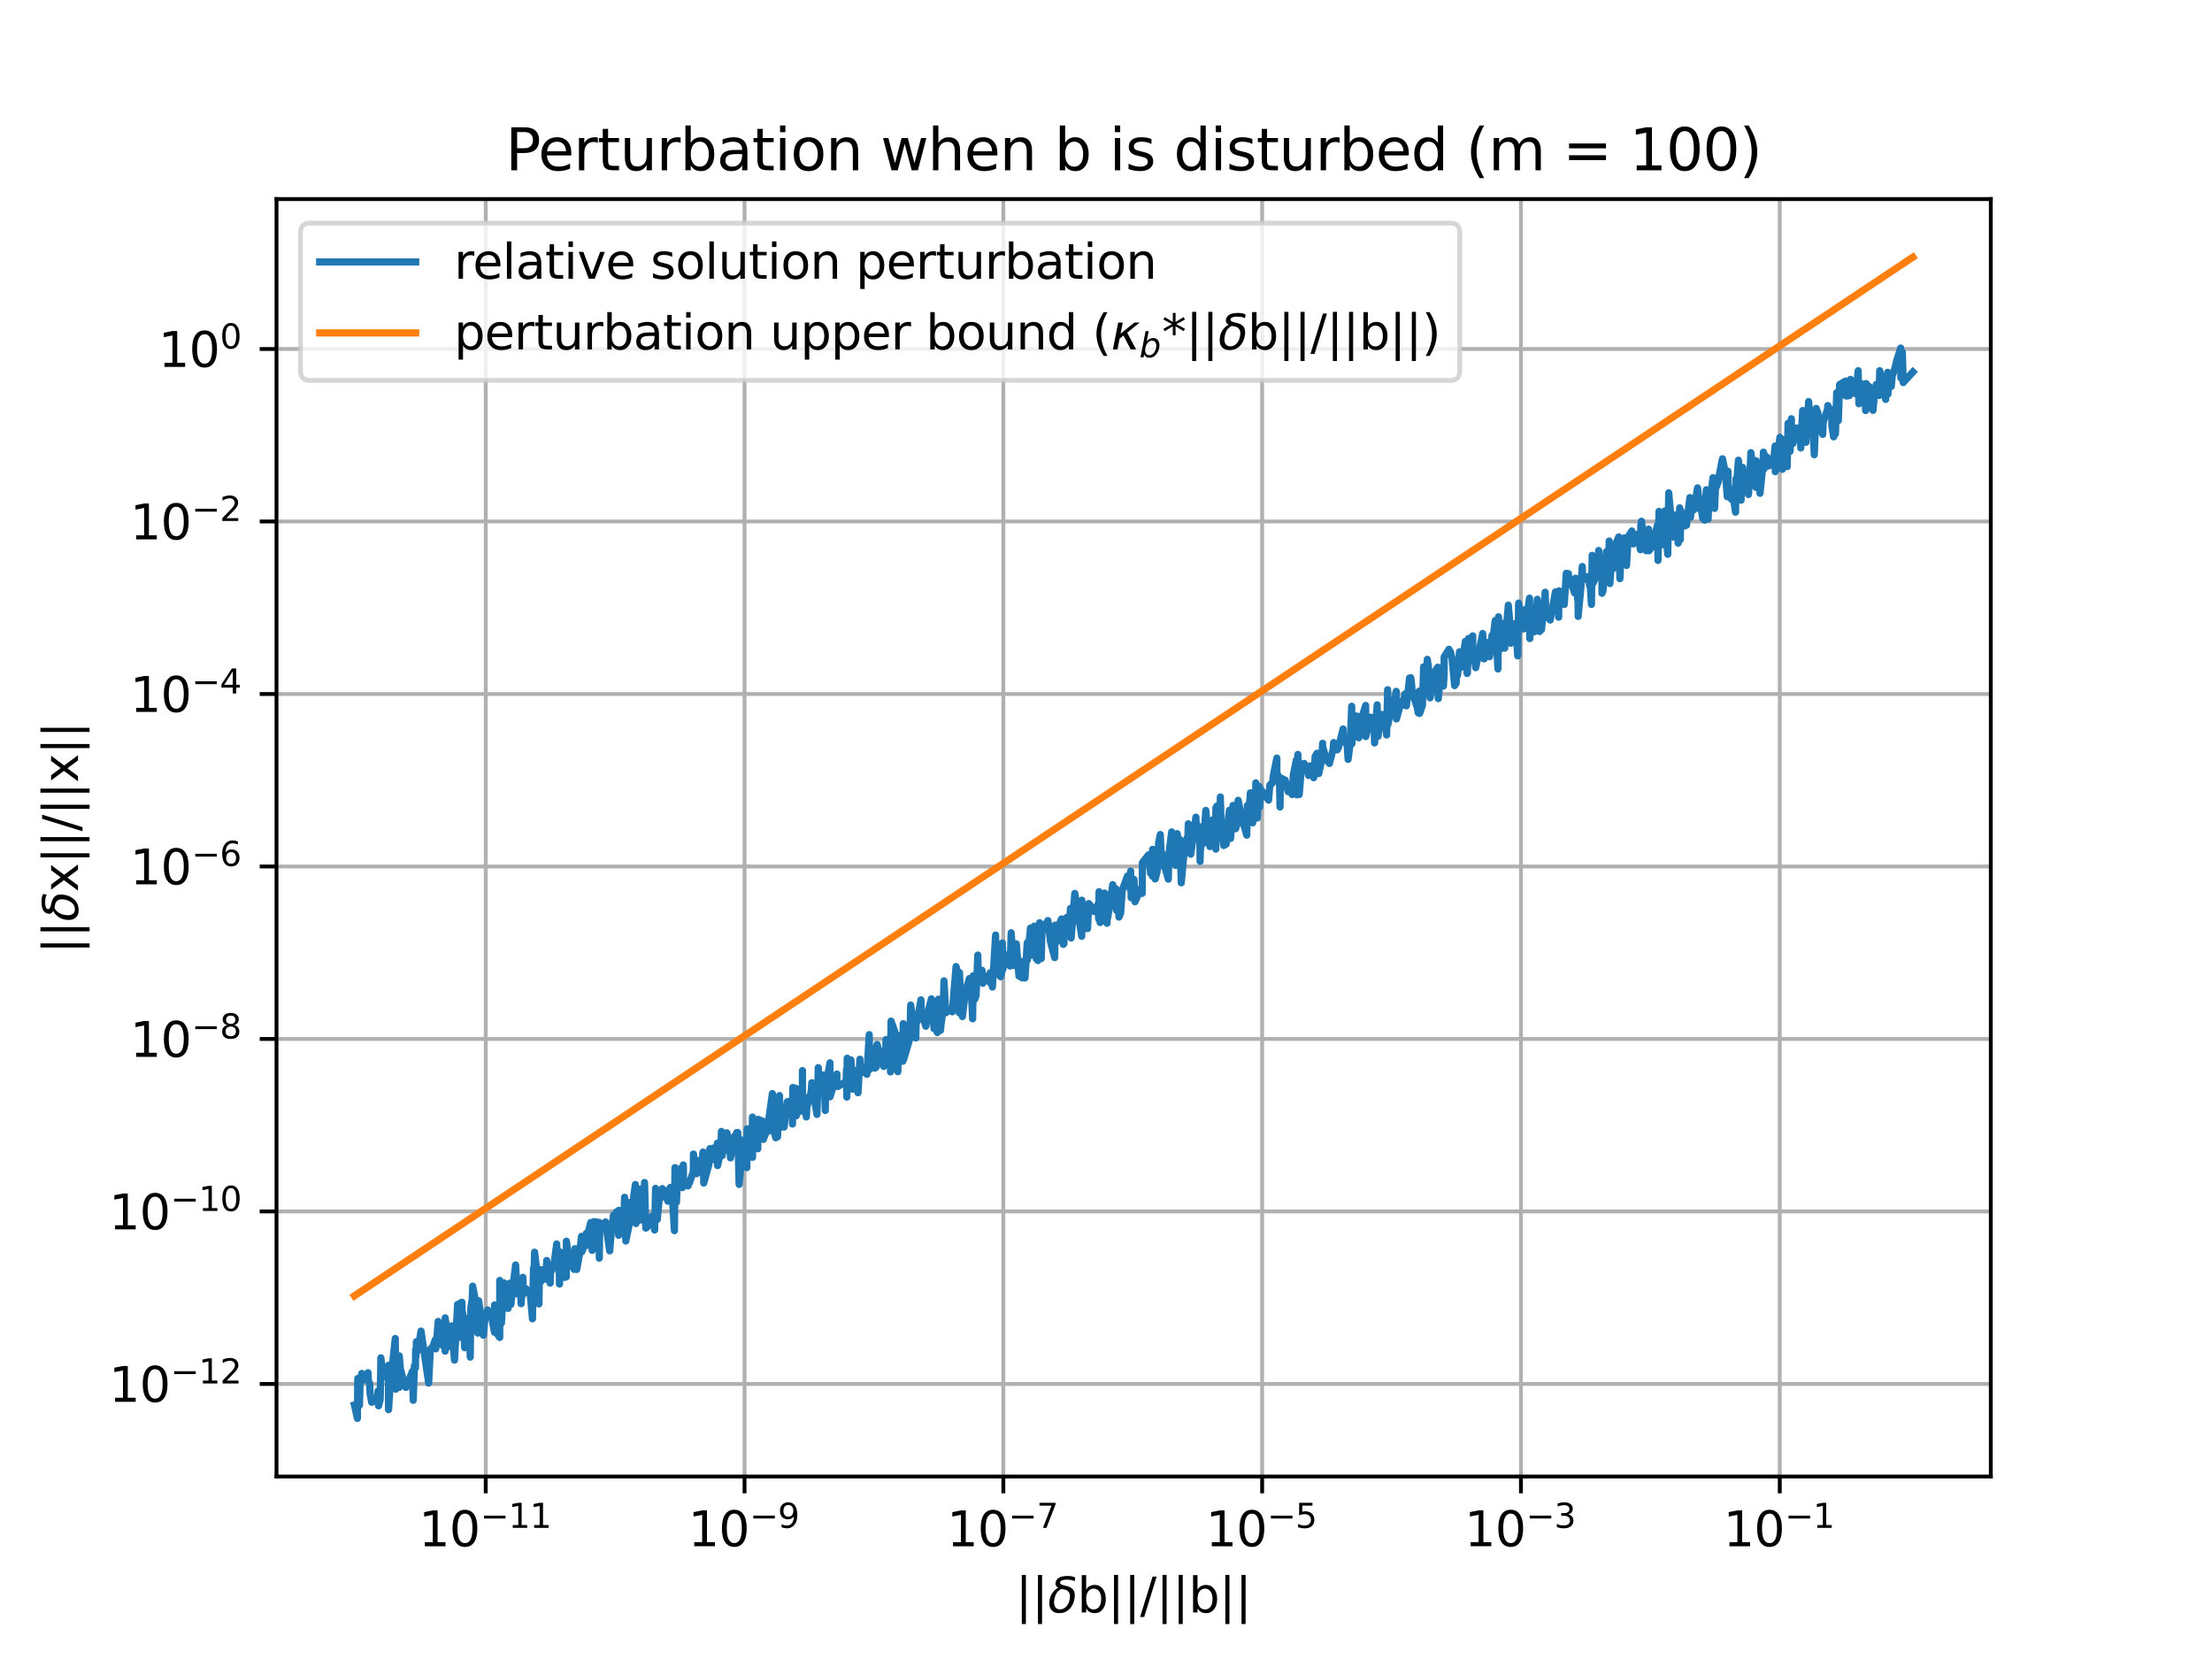 <?xml version="1.0" encoding="utf-8" standalone="no"?>
<!DOCTYPE svg PUBLIC "-//W3C//DTD SVG 1.1//EN"
  "http://www.w3.org/Graphics/SVG/1.1/DTD/svg11.dtd">
<svg xmlns:xlink="http://www.w3.org/1999/xlink" width="460.8pt" height="345.6pt" viewBox="0 0 460.8 345.6" xmlns="http://www.w3.org/2000/svg" version="1.1">
 <defs>
  <style type="text/css">*{stroke-linejoin: round; stroke-linecap: butt}</style>
 </defs>
 <g id="figure_1">
  <g id="patch_1">
   <path d="M 0 345.6 
L 460.8 345.6 
L 460.8 0 
L 0 0 
z
" style="fill: #ffffff"/>
  </g>
  <g id="axes_1">
   <g id="patch_2">
    <path d="M 57.6 307.584 
L 414.72 307.584 
L 414.72 41.472 
L 57.6 41.472 
z
" style="fill: #ffffff"/>
   </g>
   <g id="matplotlib.axis_1">
    <g id="xtick_1">
     <g id="line2d_1">
      <path d="M 101.187 307.584 
L 101.187 41.472 
" clip-path="url(#p15efc705d5)" style="fill: none; stroke: #b0b0b0; stroke-width: 0.8; stroke-linecap: square"/>
     </g>
     <g id="line2d_2">
      <defs>
       <path id="m68df58074b" d="M 0 0 
L 0 3.5 
" style="stroke: #000000; stroke-width: 0.8"/>
      </defs>
      <g>
       <use xlink:href="#m68df58074b" x="101.187" y="307.584" style="stroke: #000000; stroke-width: 0.8"/>
      </g>
     </g>
     <g id="text_1">
      <!-- $\mathdefault{10^{-11}}$ -->
      <g transform="translate(87.237 322.182) scale(0.1 -0.1)">
       <defs>
        <path id="DejaVuSans-31" d="M 794 531 
L 1825 531 
L 1825 4091 
L 703 3866 
L 703 4441 
L 1819 4666 
L 2450 4666 
L 2450 531 
L 3481 531 
L 3481 0 
L 794 0 
L 794 531 
z
" transform="scale(0.016)"/>
        <path id="DejaVuSans-30" d="M 2034 4250 
Q 1547 4250 1301 3770 
Q 1056 3291 1056 2328 
Q 1056 1369 1301 889 
Q 1547 409 2034 409 
Q 2525 409 2770 889 
Q 3016 1369 3016 2328 
Q 3016 3291 2770 3770 
Q 2525 4250 2034 4250 
z
M 2034 4750 
Q 2819 4750 3233 4129 
Q 3647 3509 3647 2328 
Q 3647 1150 3233 529 
Q 2819 -91 2034 -91 
Q 1250 -91 836 529 
Q 422 1150 422 2328 
Q 422 3509 836 4129 
Q 1250 4750 2034 4750 
z
" transform="scale(0.016)"/>
        <path id="DejaVuSans-2212" d="M 678 2272 
L 4684 2272 
L 4684 1741 
L 678 1741 
L 678 2272 
z
" transform="scale(0.016)"/>
       </defs>
       <use xlink:href="#DejaVuSans-31" transform="translate(0 0.684)"/>
       <use xlink:href="#DejaVuSans-30" transform="translate(63.623 0.684)"/>
       <use xlink:href="#DejaVuSans-2212" transform="translate(128.203 38.966) scale(0.7)"/>
       <use xlink:href="#DejaVuSans-31" transform="translate(186.855 38.966) scale(0.7)"/>
       <use xlink:href="#DejaVuSans-31" transform="translate(231.392 38.966) scale(0.7)"/>
      </g>
     </g>
    </g>
    <g id="xtick_2">
     <g id="line2d_3">
      <path d="M 155.101 307.584 
L 155.101 41.472 
" clip-path="url(#p15efc705d5)" style="fill: none; stroke: #b0b0b0; stroke-width: 0.8; stroke-linecap: square"/>
     </g>
     <g id="line2d_4">
      <g>
       <use xlink:href="#m68df58074b" x="155.101" y="307.584" style="stroke: #000000; stroke-width: 0.8"/>
      </g>
     </g>
     <g id="text_2">
      <!-- $\mathdefault{10^{-9}}$ -->
      <g transform="translate(143.351 322.182) scale(0.1 -0.1)">
       <defs>
        <path id="DejaVuSans-39" d="M 703 97 
L 703 672 
Q 941 559 1184 500 
Q 1428 441 1663 441 
Q 2288 441 2617 861 
Q 2947 1281 2994 2138 
Q 2813 1869 2534 1725 
Q 2256 1581 1919 1581 
Q 1219 1581 811 2004 
Q 403 2428 403 3163 
Q 403 3881 828 4315 
Q 1253 4750 1959 4750 
Q 2769 4750 3195 4129 
Q 3622 3509 3622 2328 
Q 3622 1225 3098 567 
Q 2575 -91 1691 -91 
Q 1453 -91 1209 -44 
Q 966 3 703 97 
z
M 1959 2075 
Q 2384 2075 2632 2365 
Q 2881 2656 2881 3163 
Q 2881 3666 2632 3958 
Q 2384 4250 1959 4250 
Q 1534 4250 1286 3958 
Q 1038 3666 1038 3163 
Q 1038 2656 1286 2365 
Q 1534 2075 1959 2075 
z
" transform="scale(0.016)"/>
       </defs>
       <use xlink:href="#DejaVuSans-31" transform="translate(0 0.766)"/>
       <use xlink:href="#DejaVuSans-30" transform="translate(63.623 0.766)"/>
       <use xlink:href="#DejaVuSans-2212" transform="translate(128.203 39.047) scale(0.7)"/>
       <use xlink:href="#DejaVuSans-39" transform="translate(186.855 39.047) scale(0.7)"/>
      </g>
     </g>
    </g>
    <g id="xtick_3">
     <g id="line2d_5">
      <path d="M 209.015 307.584 
L 209.015 41.472 
" clip-path="url(#p15efc705d5)" style="fill: none; stroke: #b0b0b0; stroke-width: 0.8; stroke-linecap: square"/>
     </g>
     <g id="line2d_6">
      <g>
       <use xlink:href="#m68df58074b" x="209.015" y="307.584" style="stroke: #000000; stroke-width: 0.8"/>
      </g>
     </g>
     <g id="text_3">
      <!-- $\mathdefault{10^{-7}}$ -->
      <g transform="translate(197.265 322.182) scale(0.1 -0.1)">
       <defs>
        <path id="DejaVuSans-37" d="M 525 4666 
L 3525 4666 
L 3525 4397 
L 1831 0 
L 1172 0 
L 2766 4134 
L 525 4134 
L 525 4666 
z
" transform="scale(0.016)"/>
       </defs>
       <use xlink:href="#DejaVuSans-31" transform="translate(0 0.684)"/>
       <use xlink:href="#DejaVuSans-30" transform="translate(63.623 0.684)"/>
       <use xlink:href="#DejaVuSans-2212" transform="translate(128.203 38.966) scale(0.7)"/>
       <use xlink:href="#DejaVuSans-37" transform="translate(186.855 38.966) scale(0.7)"/>
      </g>
     </g>
    </g>
    <g id="xtick_4">
     <g id="line2d_7">
      <path d="M 262.928 307.584 
L 262.928 41.472 
" clip-path="url(#p15efc705d5)" style="fill: none; stroke: #b0b0b0; stroke-width: 0.8; stroke-linecap: square"/>
     </g>
     <g id="line2d_8">
      <g>
       <use xlink:href="#m68df58074b" x="262.928" y="307.584" style="stroke: #000000; stroke-width: 0.8"/>
      </g>
     </g>
     <g id="text_4">
      <!-- $\mathdefault{10^{-5}}$ -->
      <g transform="translate(251.178 322.182) scale(0.1 -0.1)">
       <defs>
        <path id="DejaVuSans-35" d="M 691 4666 
L 3169 4666 
L 3169 4134 
L 1269 4134 
L 1269 2991 
Q 1406 3038 1543 3061 
Q 1681 3084 1819 3084 
Q 2600 3084 3056 2656 
Q 3513 2228 3513 1497 
Q 3513 744 3044 326 
Q 2575 -91 1722 -91 
Q 1428 -91 1123 -41 
Q 819 9 494 109 
L 494 744 
Q 775 591 1075 516 
Q 1375 441 1709 441 
Q 2250 441 2565 725 
Q 2881 1009 2881 1497 
Q 2881 1984 2565 2268 
Q 2250 2553 1709 2553 
Q 1456 2553 1204 2497 
Q 953 2441 691 2322 
L 691 4666 
z
" transform="scale(0.016)"/>
       </defs>
       <use xlink:href="#DejaVuSans-31" transform="translate(0 0.684)"/>
       <use xlink:href="#DejaVuSans-30" transform="translate(63.623 0.684)"/>
       <use xlink:href="#DejaVuSans-2212" transform="translate(128.203 38.966) scale(0.7)"/>
       <use xlink:href="#DejaVuSans-35" transform="translate(186.855 38.966) scale(0.7)"/>
      </g>
     </g>
    </g>
    <g id="xtick_5">
     <g id="line2d_9">
      <path d="M 316.842 307.584 
L 316.842 41.472 
" clip-path="url(#p15efc705d5)" style="fill: none; stroke: #b0b0b0; stroke-width: 0.8; stroke-linecap: square"/>
     </g>
     <g id="line2d_10">
      <g>
       <use xlink:href="#m68df58074b" x="316.842" y="307.584" style="stroke: #000000; stroke-width: 0.8"/>
      </g>
     </g>
     <g id="text_5">
      <!-- $\mathdefault{10^{-3}}$ -->
      <g transform="translate(305.092 322.182) scale(0.1 -0.1)">
       <defs>
        <path id="DejaVuSans-33" d="M 2597 2516 
Q 3050 2419 3304 2112 
Q 3559 1806 3559 1356 
Q 3559 666 3084 287 
Q 2609 -91 1734 -91 
Q 1441 -91 1130 -33 
Q 819 25 488 141 
L 488 750 
Q 750 597 1062 519 
Q 1375 441 1716 441 
Q 2309 441 2620 675 
Q 2931 909 2931 1356 
Q 2931 1769 2642 2001 
Q 2353 2234 1838 2234 
L 1294 2234 
L 1294 2753 
L 1863 2753 
Q 2328 2753 2575 2939 
Q 2822 3125 2822 3475 
Q 2822 3834 2567 4026 
Q 2313 4219 1838 4219 
Q 1578 4219 1281 4162 
Q 984 4106 628 3988 
L 628 4550 
Q 988 4650 1302 4700 
Q 1616 4750 1894 4750 
Q 2613 4750 3031 4423 
Q 3450 4097 3450 3541 
Q 3450 3153 3228 2886 
Q 3006 2619 2597 2516 
z
" transform="scale(0.016)"/>
       </defs>
       <use xlink:href="#DejaVuSans-31" transform="translate(0 0.766)"/>
       <use xlink:href="#DejaVuSans-30" transform="translate(63.623 0.766)"/>
       <use xlink:href="#DejaVuSans-2212" transform="translate(128.203 39.047) scale(0.7)"/>
       <use xlink:href="#DejaVuSans-33" transform="translate(186.855 39.047) scale(0.7)"/>
      </g>
     </g>
    </g>
    <g id="xtick_6">
     <g id="line2d_11">
      <path d="M 370.756 307.584 
L 370.756 41.472 
" clip-path="url(#p15efc705d5)" style="fill: none; stroke: #b0b0b0; stroke-width: 0.8; stroke-linecap: square"/>
     </g>
     <g id="line2d_12">
      <g>
       <use xlink:href="#m68df58074b" x="370.756" y="307.584" style="stroke: #000000; stroke-width: 0.8"/>
      </g>
     </g>
     <g id="text_6">
      <!-- $\mathdefault{10^{-1}}$ -->
      <g transform="translate(359.006 322.182) scale(0.1 -0.1)">
       <use xlink:href="#DejaVuSans-31" transform="translate(0 0.684)"/>
       <use xlink:href="#DejaVuSans-30" transform="translate(63.623 0.684)"/>
       <use xlink:href="#DejaVuSans-2212" transform="translate(128.203 38.966) scale(0.7)"/>
       <use xlink:href="#DejaVuSans-31" transform="translate(186.855 38.966) scale(0.7)"/>
      </g>
     </g>
    </g>
    <g id="text_7">
     <!-- ||$\delta$b||/||b|| -->
     <g transform="translate(211.56 335.962) scale(0.1 -0.1)">
      <defs>
       <path id="DejaVuSans-7c" d="M 1344 4891 
L 1344 -1509 
L 813 -1509 
L 813 4891 
L 1344 4891 
z
" transform="scale(0.016)"/>
       <path id="DejaVuSans-Oblique-3b4" d="M 3472 4053 
Q 3197 4272 2450 4272 
Q 1659 4272 1588 3906 
Q 1531 3619 2328 3469 
Q 2953 3353 3253 3003 
Q 3616 2581 3447 1716 
Q 3284 888 2763 400 
Q 2238 -91 1488 -91 
Q 741 -91 406 400 
Q 72 888 241 1747 
Q 363 2384 891 2900 
Q 1097 3100 1353 3213 
Q 913 3459 1000 3900 
Q 1166 4750 2544 4750 
Q 3234 4750 3566 4531 
L 3472 4053 
z
M 1753 3056 
Q 1525 2966 1306 2738 
Q 969 2384 847 1747 
Q 722 1113 919 756 
Q 1119 397 1584 397 
Q 2044 397 2381 759 
Q 2722 1122 2838 1716 
Q 2956 2338 2731 2638 
Q 2491 2959 2103 2994 
Q 1906 3013 1753 3056 
z
" transform="scale(0.016)"/>
       <path id="DejaVuSans-62" d="M 3116 1747 
Q 3116 2381 2855 2742 
Q 2594 3103 2138 3103 
Q 1681 3103 1420 2742 
Q 1159 2381 1159 1747 
Q 1159 1113 1420 752 
Q 1681 391 2138 391 
Q 2594 391 2855 752 
Q 3116 1113 3116 1747 
z
M 1159 2969 
Q 1341 3281 1617 3432 
Q 1894 3584 2278 3584 
Q 2916 3584 3314 3078 
Q 3713 2572 3713 1747 
Q 3713 922 3314 415 
Q 2916 -91 2278 -91 
Q 1894 -91 1617 61 
Q 1341 213 1159 525 
L 1159 0 
L 581 0 
L 581 4863 
L 1159 4863 
L 1159 2969 
z
" transform="scale(0.016)"/>
       <path id="DejaVuSans-2f" d="M 1625 4666 
L 2156 4666 
L 531 -594 
L 0 -594 
L 1625 4666 
z
" transform="scale(0.016)"/>
      </defs>
      <use xlink:href="#DejaVuSans-7c" transform="translate(0 0.578)"/>
      <use xlink:href="#DejaVuSans-7c" transform="translate(33.691 0.578)"/>
      <use xlink:href="#DejaVuSans-Oblique-3b4" transform="translate(67.383 0.578)"/>
      <use xlink:href="#DejaVuSans-62" transform="translate(128.564 0.578)"/>
      <use xlink:href="#DejaVuSans-7c" transform="translate(192.041 0.578)"/>
      <use xlink:href="#DejaVuSans-7c" transform="translate(225.732 0.578)"/>
      <use xlink:href="#DejaVuSans-2f" transform="translate(259.424 0.578)"/>
      <use xlink:href="#DejaVuSans-7c" transform="translate(293.115 0.578)"/>
      <use xlink:href="#DejaVuSans-7c" transform="translate(326.807 0.578)"/>
      <use xlink:href="#DejaVuSans-62" transform="translate(360.498 0.578)"/>
      <use xlink:href="#DejaVuSans-7c" transform="translate(423.975 0.578)"/>
      <use xlink:href="#DejaVuSans-7c" transform="translate(457.666 0.578)"/>
     </g>
    </g>
   </g>
   <g id="matplotlib.axis_2">
    <g id="ytick_1">
     <g id="line2d_13">
      <path d="M 57.6 288.303 
L 414.72 288.303 
" clip-path="url(#p15efc705d5)" style="fill: none; stroke: #b0b0b0; stroke-width: 0.8; stroke-linecap: square"/>
     </g>
     <g id="line2d_14">
      <defs>
       <path id="mf213044f36" d="M 0 0 
L -3.5 0 
" style="stroke: #000000; stroke-width: 0.8"/>
      </defs>
      <g>
       <use xlink:href="#mf213044f36" x="57.6" y="288.303" style="stroke: #000000; stroke-width: 0.8"/>
      </g>
     </g>
     <g id="text_8">
      <!-- $\mathdefault{10^{-12}}$ -->
      <g transform="translate(22.7 292.102) scale(0.1 -0.1)">
       <defs>
        <path id="DejaVuSans-32" d="M 1228 531 
L 3431 531 
L 3431 0 
L 469 0 
L 469 531 
Q 828 903 1448 1529 
Q 2069 2156 2228 2338 
Q 2531 2678 2651 2914 
Q 2772 3150 2772 3378 
Q 2772 3750 2511 3984 
Q 2250 4219 1831 4219 
Q 1534 4219 1204 4116 
Q 875 4013 500 3803 
L 500 4441 
Q 881 4594 1212 4672 
Q 1544 4750 1819 4750 
Q 2544 4750 2975 4387 
Q 3406 4025 3406 3419 
Q 3406 3131 3298 2873 
Q 3191 2616 2906 2266 
Q 2828 2175 2409 1742 
Q 1991 1309 1228 531 
z
" transform="scale(0.016)"/>
       </defs>
       <use xlink:href="#DejaVuSans-31" transform="translate(0 0.766)"/>
       <use xlink:href="#DejaVuSans-30" transform="translate(63.623 0.766)"/>
       <use xlink:href="#DejaVuSans-2212" transform="translate(128.203 39.047) scale(0.7)"/>
       <use xlink:href="#DejaVuSans-31" transform="translate(186.855 39.047) scale(0.7)"/>
       <use xlink:href="#DejaVuSans-32" transform="translate(231.392 39.047) scale(0.7)"/>
      </g>
     </g>
    </g>
    <g id="ytick_2">
     <g id="line2d_15">
      <path d="M 57.6 252.369 
L 414.72 252.369 
" clip-path="url(#p15efc705d5)" style="fill: none; stroke: #b0b0b0; stroke-width: 0.8; stroke-linecap: square"/>
     </g>
     <g id="line2d_16">
      <g>
       <use xlink:href="#mf213044f36" x="57.6" y="252.369" style="stroke: #000000; stroke-width: 0.8"/>
      </g>
     </g>
     <g id="text_9">
      <!-- $\mathdefault{10^{-10}}$ -->
      <g transform="translate(22.7 256.169) scale(0.1 -0.1)">
       <use xlink:href="#DejaVuSans-31" transform="translate(0 0.766)"/>
       <use xlink:href="#DejaVuSans-30" transform="translate(63.623 0.766)"/>
       <use xlink:href="#DejaVuSans-2212" transform="translate(128.203 39.047) scale(0.7)"/>
       <use xlink:href="#DejaVuSans-31" transform="translate(186.855 39.047) scale(0.7)"/>
       <use xlink:href="#DejaVuSans-30" transform="translate(231.392 39.047) scale(0.7)"/>
      </g>
     </g>
    </g>
    <g id="ytick_3">
     <g id="line2d_17">
      <path d="M 57.6 216.436 
L 414.72 216.436 
" clip-path="url(#p15efc705d5)" style="fill: none; stroke: #b0b0b0; stroke-width: 0.8; stroke-linecap: square"/>
     </g>
     <g id="line2d_18">
      <g>
       <use xlink:href="#mf213044f36" x="57.6" y="216.436" style="stroke: #000000; stroke-width: 0.8"/>
      </g>
     </g>
     <g id="text_10">
      <!-- $\mathdefault{10^{-8}}$ -->
      <g transform="translate(27.1 220.236) scale(0.1 -0.1)">
       <defs>
        <path id="DejaVuSans-38" d="M 2034 2216 
Q 1584 2216 1326 1975 
Q 1069 1734 1069 1313 
Q 1069 891 1326 650 
Q 1584 409 2034 409 
Q 2484 409 2743 651 
Q 3003 894 3003 1313 
Q 3003 1734 2745 1975 
Q 2488 2216 2034 2216 
z
M 1403 2484 
Q 997 2584 770 2862 
Q 544 3141 544 3541 
Q 544 4100 942 4425 
Q 1341 4750 2034 4750 
Q 2731 4750 3128 4425 
Q 3525 4100 3525 3541 
Q 3525 3141 3298 2862 
Q 3072 2584 2669 2484 
Q 3125 2378 3379 2068 
Q 3634 1759 3634 1313 
Q 3634 634 3220 271 
Q 2806 -91 2034 -91 
Q 1263 -91 848 271 
Q 434 634 434 1313 
Q 434 1759 690 2068 
Q 947 2378 1403 2484 
z
M 1172 3481 
Q 1172 3119 1398 2916 
Q 1625 2713 2034 2713 
Q 2441 2713 2670 2916 
Q 2900 3119 2900 3481 
Q 2900 3844 2670 4047 
Q 2441 4250 2034 4250 
Q 1625 4250 1398 4047 
Q 1172 3844 1172 3481 
z
" transform="scale(0.016)"/>
       </defs>
       <use xlink:href="#DejaVuSans-31" transform="translate(0 0.766)"/>
       <use xlink:href="#DejaVuSans-30" transform="translate(63.623 0.766)"/>
       <use xlink:href="#DejaVuSans-2212" transform="translate(128.203 39.047) scale(0.7)"/>
       <use xlink:href="#DejaVuSans-38" transform="translate(186.855 39.047) scale(0.7)"/>
      </g>
     </g>
    </g>
    <g id="ytick_4">
     <g id="line2d_19">
      <path d="M 57.6 180.503 
L 414.72 180.503 
" clip-path="url(#p15efc705d5)" style="fill: none; stroke: #b0b0b0; stroke-width: 0.8; stroke-linecap: square"/>
     </g>
     <g id="line2d_20">
      <g>
       <use xlink:href="#mf213044f36" x="57.6" y="180.503" style="stroke: #000000; stroke-width: 0.8"/>
      </g>
     </g>
     <g id="text_11">
      <!-- $\mathdefault{10^{-6}}$ -->
      <g transform="translate(27.1 184.302) scale(0.1 -0.1)">
       <defs>
        <path id="DejaVuSans-36" d="M 2113 2584 
Q 1688 2584 1439 2293 
Q 1191 2003 1191 1497 
Q 1191 994 1439 701 
Q 1688 409 2113 409 
Q 2538 409 2786 701 
Q 3034 994 3034 1497 
Q 3034 2003 2786 2293 
Q 2538 2584 2113 2584 
z
M 3366 4563 
L 3366 3988 
Q 3128 4100 2886 4159 
Q 2644 4219 2406 4219 
Q 1781 4219 1451 3797 
Q 1122 3375 1075 2522 
Q 1259 2794 1537 2939 
Q 1816 3084 2150 3084 
Q 2853 3084 3261 2657 
Q 3669 2231 3669 1497 
Q 3669 778 3244 343 
Q 2819 -91 2113 -91 
Q 1303 -91 875 529 
Q 447 1150 447 2328 
Q 447 3434 972 4092 
Q 1497 4750 2381 4750 
Q 2619 4750 2861 4703 
Q 3103 4656 3366 4563 
z
" transform="scale(0.016)"/>
       </defs>
       <use xlink:href="#DejaVuSans-31" transform="translate(0 0.766)"/>
       <use xlink:href="#DejaVuSans-30" transform="translate(63.623 0.766)"/>
       <use xlink:href="#DejaVuSans-2212" transform="translate(128.203 39.047) scale(0.7)"/>
       <use xlink:href="#DejaVuSans-36" transform="translate(186.855 39.047) scale(0.7)"/>
      </g>
     </g>
    </g>
    <g id="ytick_5">
     <g id="line2d_21">
      <path d="M 57.6 144.57 
L 414.72 144.57 
" clip-path="url(#p15efc705d5)" style="fill: none; stroke: #b0b0b0; stroke-width: 0.8; stroke-linecap: square"/>
     </g>
     <g id="line2d_22">
      <g>
       <use xlink:href="#mf213044f36" x="57.6" y="144.57" style="stroke: #000000; stroke-width: 0.8"/>
      </g>
     </g>
     <g id="text_12">
      <!-- $\mathdefault{10^{-4}}$ -->
      <g transform="translate(27.1 148.369) scale(0.1 -0.1)">
       <defs>
        <path id="DejaVuSans-34" d="M 2419 4116 
L 825 1625 
L 2419 1625 
L 2419 4116 
z
M 2253 4666 
L 3047 4666 
L 3047 1625 
L 3713 1625 
L 3713 1100 
L 3047 1100 
L 3047 0 
L 2419 0 
L 2419 1100 
L 313 1100 
L 313 1709 
L 2253 4666 
z
" transform="scale(0.016)"/>
       </defs>
       <use xlink:href="#DejaVuSans-31" transform="translate(0 0.684)"/>
       <use xlink:href="#DejaVuSans-30" transform="translate(63.623 0.684)"/>
       <use xlink:href="#DejaVuSans-2212" transform="translate(128.203 38.966) scale(0.7)"/>
       <use xlink:href="#DejaVuSans-34" transform="translate(186.855 38.966) scale(0.7)"/>
      </g>
     </g>
    </g>
    <g id="ytick_6">
     <g id="line2d_23">
      <path d="M 57.6 108.637 
L 414.72 108.637 
" clip-path="url(#p15efc705d5)" style="fill: none; stroke: #b0b0b0; stroke-width: 0.8; stroke-linecap: square"/>
     </g>
     <g id="line2d_24">
      <g>
       <use xlink:href="#mf213044f36" x="57.6" y="108.637" style="stroke: #000000; stroke-width: 0.8"/>
      </g>
     </g>
     <g id="text_13">
      <!-- $\mathdefault{10^{-2}}$ -->
      <g transform="translate(27.1 112.436) scale(0.1 -0.1)">
       <use xlink:href="#DejaVuSans-31" transform="translate(0 0.766)"/>
       <use xlink:href="#DejaVuSans-30" transform="translate(63.623 0.766)"/>
       <use xlink:href="#DejaVuSans-2212" transform="translate(128.203 39.047) scale(0.7)"/>
       <use xlink:href="#DejaVuSans-32" transform="translate(186.855 39.047) scale(0.7)"/>
      </g>
     </g>
    </g>
    <g id="ytick_7">
     <g id="line2d_25">
      <path d="M 57.6 72.704 
L 414.72 72.704 
" clip-path="url(#p15efc705d5)" style="fill: none; stroke: #b0b0b0; stroke-width: 0.8; stroke-linecap: square"/>
     </g>
     <g id="line2d_26">
      <g>
       <use xlink:href="#mf213044f36" x="57.6" y="72.704" style="stroke: #000000; stroke-width: 0.8"/>
      </g>
     </g>
     <g id="text_14">
      <!-- $\mathdefault{10^{0}}$ -->
      <g transform="translate(33 76.503) scale(0.1 -0.1)">
       <use xlink:href="#DejaVuSans-31" transform="translate(0 0.766)"/>
       <use xlink:href="#DejaVuSans-30" transform="translate(63.623 0.766)"/>
       <use xlink:href="#DejaVuSans-30" transform="translate(128.203 39.047) scale(0.7)"/>
      </g>
     </g>
    </g>
    <g id="text_15">
     <!-- ||$\delta$x||/||x|| -->
     <g transform="translate(16.3 198.678) rotate(-90) scale(0.1 -0.1)">
      <defs>
       <path id="DejaVuSans-78" d="M 3513 3500 
L 2247 1797 
L 3578 0 
L 2900 0 
L 1881 1375 
L 863 0 
L 184 0 
L 1544 1831 
L 300 3500 
L 978 3500 
L 1906 2253 
L 2834 3500 
L 3513 3500 
z
" transform="scale(0.016)"/>
      </defs>
      <use xlink:href="#DejaVuSans-7c" transform="translate(0 0.578)"/>
      <use xlink:href="#DejaVuSans-7c" transform="translate(33.691 0.578)"/>
      <use xlink:href="#DejaVuSans-Oblique-3b4" transform="translate(67.383 0.578)"/>
      <use xlink:href="#DejaVuSans-78" transform="translate(128.564 0.578)"/>
      <use xlink:href="#DejaVuSans-7c" transform="translate(187.744 0.578)"/>
      <use xlink:href="#DejaVuSans-7c" transform="translate(221.436 0.578)"/>
      <use xlink:href="#DejaVuSans-2f" transform="translate(255.127 0.578)"/>
      <use xlink:href="#DejaVuSans-7c" transform="translate(288.818 0.578)"/>
      <use xlink:href="#DejaVuSans-7c" transform="translate(322.51 0.578)"/>
      <use xlink:href="#DejaVuSans-78" transform="translate(356.201 0.578)"/>
      <use xlink:href="#DejaVuSans-7c" transform="translate(415.381 0.578)"/>
      <use xlink:href="#DejaVuSans-7c" transform="translate(449.072 0.578)"/>
     </g>
    </g>
   </g>
   <g id="line2d_27">
    <path d="M 73.833 292.711 
L 74.454 295.488 
L 74.533 287.165 
L 74.878 290.586 
L 74.887 292.745 
L 75.027 287.467 
L 75.361 286.112 
L 75.606 287.559 
L 76.664 285.957 
L 76.759 287.689 
L 77.003 288.22 
L 77.103 290.378 
L 77.426 292.116 
L 78.561 291.609 
L 78.765 289.748 
L 78.857 292.862 
L 79.203 291.575 
L 79.342 282.862 
L 79.765 286.475 
L 79.991 286.852 
L 80.914 284.424 
L 80.942 293.656 
L 81.454 285.885 
L 81.823 283.661 
L 82.342 278.824 
L 82.444 289.398 
L 83.037 285.052 
L 83.151 289.016 
L 83.171 282.442 
L 83.408 285.164 
L 84.24 288.344 
L 84.278 288.146 
L 84.559 289.028 
L 85.916 285.668 
L 86.081 291.707 
L 86.329 284.485 
L 86.547 284.952 
L 86.581 281.123 
L 86.666 282.602 
L 86.739 279.504 
L 87.056 281.329 
L 87.708 277.289 
L 89.299 288.116 
L 89.644 281.047 
L 90.172 280.522 
L 90.664 279.114 
L 90.774 280.997 
L 90.859 280.416 
L 91.283 275.279 
L 92.237 280.318 
L 92.482 279.62 
L 92.53 276.819 
L 92.731 281.468 
L 92.736 274.528 
L 93.141 277.823 
L 93.346 280.577 
L 94.086 276.192 
L 94.679 283.345 
L 95.326 271.728 
L 95.343 277.928 
L 95.914 278.603 
L 95.946 271.402 
L 96.237 271.283 
L 96.264 274.236 
L 96.369 273.413 
L 96.807 280.763 
L 97.062 278.668 
L 97.701 274.495 
L 97.959 282.712 
L 98.084 272.464 
L 98.362 270.715 
L 98.471 267.92 
L 99.35 272.564 
L 99.521 277.711 
L 99.721 270.984 
L 100.703 278.156 
L 100.983 274.952 
L 101.58 272.886 
L 102.405 274.305 
L 103.009 277.55 
L 103.027 271.837 
L 103.43 277.647 
L 104.103 278.618 
L 104.103 266.736 
L 104.124 272.776 
L 104.263 275.019 
L 104.462 275.619 
L 104.951 267.238 
L 105.443 270.844 
L 105.846 272.567 
L 106.13 267.329 
L 106.417 271.74 
L 107.416 263.517 
L 107.712 269.532 
L 108.407 268.151 
L 108.56 271.579 
L 108.928 266.086 
L 109.012 269.614 
L 109.282 268.871 
L 109.606 268.481 
L 109.712 268.65 
L 110.41 269.001 
L 110.921 274.734 
L 111.136 264.192 
L 111.158 268.503 
L 111.364 260.854 
L 111.965 265.734 
L 112.267 271.64 
L 112.342 267.096 
L 112.739 266.892 
L 112.753 264.482 
L 113.712 266.48 
L 113.891 262.578 
L 114.61 267.295 
L 114.713 264.21 
L 114.966 264.628 
L 115.458 263.055 
L 115.966 259.144 
L 116.002 262.259 
L 116.382 260.611 
L 116.557 267.498 
L 116.627 263.5 
L 117.59 266.116 
L 117.72 260.666 
L 117.975 266.008 
L 117.99 258.561 
L 118.665 263.728 
L 118.946 263.293 
L 119.615 264.44 
L 119.751 260.118 
L 120.147 264.446 
L 120.664 261.626 
L 121.14 257.553 
L 121.231 260.75 
L 121.975 258.69 
L 122.131 256.933 
L 122.166 259.473 
L 122.186 257.947 
L 122.289 257.748 
L 123.059 254.667 
L 123.367 260.487 
L 123.735 254.491 
L 124.831 254.658 
L 124.842 262.097 
L 124.944 254.739 
L 125.008 256.165 
L 125.975 255.09 
L 126.145 254.547 
L 127.013 260.58 
L 127.328 256.845 
L 127.795 253.151 
L 128.04 253.977 
L 128.396 252.468 
L 128.684 253.071 
L 128.875 257.333 
L 128.896 252.142 
L 129.01 253.767 
L 129.911 255.639 
L 130.11 249.414 
L 130.363 258.521 
L 131.156 254.726 
L 131.297 250.443 
L 131.302 254.486 
L 132.358 246.754 
L 132.484 254.881 
L 132.629 251.259 
L 133.199 254.172 
L 133.437 247.687 
L 134.195 254.367 
L 134.204 254.194 
L 134.266 246.336 
L 134.529 255.838 
L 134.79 255.648 
L 135.776 253.382 
L 136.375 256.238 
L 136.569 247.563 
L 136.885 248.75 
L 136.922 254.03 
L 137.45 248.417 
L 137.556 248.54 
L 137.975 247.605 
L 138.023 249.371 
L 138.933 248.029 
L 139.003 249.871 
L 139.146 250.241 
L 139.323 248.019 
L 139.644 247.356 
L 139.948 247.577 
L 140.498 256.378 
L 140.61 243.229 
L 140.921 250.44 
L 141.177 244.378 
L 141.809 245.22 
L 141.826 243.393 
L 142.124 247.406 
L 142.347 242.666 
L 142.398 246.54 
L 143.327 247.057 
L 143.709 246.194 
L 144.429 244.058 
L 144.459 240.405 
L 144.6 242.017 
L 145.057 241.672 
L 145.133 244.504 
L 146.17 242.281 
L 146.456 239.991 
L 146.605 246.449 
L 147.673 242.592 
L 147.717 240.041 
L 147.892 239.271 
L 148.291 240.888 
L 148.719 240.036 
L 148.753 239.111 
L 149.046 241.763 
L 149.442 238.152 
L 149.487 242.815 
L 150.165 239.787 
L 150.284 235.696 
L 150.459 240.732 
L 150.601 237.959 
L 150.996 239.682 
L 151.411 235.981 
L 152.026 238.053 
L 152.175 241.213 
L 153.06 236.641 
L 153.127 238.202 
L 153.486 235.929 
L 153.685 235.92 
L 153.973 246.732 
L 154.347 242.96 
L 154.552 237.483 
L 155.588 243.244 
L 155.634 235.153 
L 156.445 240.673 
L 156.446 235.261 
L 156.575 235.277 
L 156.636 239.92 
L 156.753 232.708 
L 156.759 241.094 
L 156.867 234.47 
L 157.865 239.308 
L 157.945 233.183 
L 159.007 233.613 
L 159.028 237.358 
L 159.885 234.942 
L 160.033 235.694 
L 160.144 233.221 
L 160.9 227.808 
L 160.965 234.537 
L 161.603 237.024 
L 161.979 236.818 
L 162.333 229.858 
L 162.388 228.228 
L 162.49 233.544 
L 162.582 234.877 
L 162.87 232.34 
L 163.345 234.78 
L 163.594 232.369 
L 164.015 229.506 
L 164.66 229.403 
L 165.066 232.771 
L 165.085 234.164 
L 165.16 226.542 
L 165.814 226.736 
L 165.871 232.439 
L 167.132 229.012 
L 167.169 223.018 
L 167.178 231.498 
L 167.611 228.595 
L 167.977 232.688 
L 168.088 230.605 
L 168.967 227.542 
L 169.114 225.545 
L 169.478 228.647 
L 169.541 228.192 
L 170.188 232.155 
L 170.461 222.414 
L 170.716 225.502 
L 171.61 223.928 
L 171.927 231.344 
L 171.976 226.723 
L 172.901 221.399 
L 172.909 228.486 
L 174.338 223.737 
L 174.344 224.858 
L 174.505 226.354 
L 176.256 225.31 
L 176.347 222.803 
L 176.405 228.543 
L 176.485 220.445 
L 176.688 226.897 
L 176.805 223.479 
L 177.263 220.803 
L 177.625 226.902 
L 177.957 222.976 
L 178.722 226.041 
L 178.739 227.638 
L 179.136 220.647 
L 179.167 223.111 
L 179.451 222.137 
L 179.706 223.39 
L 179.921 223.081 
L 180.587 223.799 
L 181.072 215.533 
L 181.18 222.775 
L 181.856 221.161 
L 182.259 222.509 
L 182.535 222.308 
L 182.572 218.084 
L 182.714 217.563 
L 182.899 218.254 
L 184.088 222.164 
L 184.137 220.477 
L 184.46 219.751 
L 184.585 216.548 
L 185.357 217.154 
L 185.399 216.933 
L 185.474 217.584 
L 185.502 223.304 
L 185.62 212.713 
L 186.414 214.944 
L 187.033 223.249 
L 187.31 215.74 
L 187.467 218.375 
L 187.509 217.708 
L 188.07 221.082 
L 188.158 213.238 
L 188.256 220.666 
L 189.542 216.328 
L 189.71 209.368 
L 190.244 212.927 
L 190.709 214.858 
L 190.774 216.229 
L 190.907 211.431 
L 191.082 212.77 
L 191.841 208.282 
L 191.953 210.914 
L 192.861 213.791 
L 193.022 212.908 
L 193.063 211.856 
L 194.027 208.069 
L 194.074 209.657 
L 194.582 214.3 
L 194.78 212.806 
L 194.841 213.931 
L 195.26 215.102 
L 195.475 213.382 
L 195.49 208.157 
L 195.916 214.662 
L 196.061 213.206 
L 196.494 210.119 
L 196.646 204.332 
L 197.015 210.988 
L 197.905 210.331 
L 198.382 210.78 
L 198.405 210.59 
L 199.162 201.348 
L 199.759 203.624 
L 199.853 211.001 
L 199.877 202.594 
L 200.143 208.709 
L 200.403 208.89 
L 200.476 211.765 
L 201.114 206.587 
L 201.948 203.84 
L 202.264 204.877 
L 202.618 212.233 
L 202.751 203.257 
L 203.066 208.166 
L 203.336 207.401 
L 203.698 198.962 
L 203.766 201.908 
L 204.535 204.037 
L 204.569 202.124 
L 204.744 204.841 
L 205.161 203.307 
L 206.226 204.674 
L 206.275 202.636 
L 206.738 205.622 
L 207.405 194.781 
L 207.468 202.487 
L 207.646 202.441 
L 208.454 203.48 
L 208.691 202.502 
L 208.818 196.43 
L 208.959 201.838 
L 209.206 198.739 
L 209.642 199.21 
L 210.429 201.247 
L 210.645 194.308 
L 211.186 201.128 
L 211.721 196.613 
L 212.266 203.34 
L 212.561 200.227 
L 212.88 203.689 
L 213.532 203.714 
L 213.991 196.374 
L 214.013 200.004 
L 214.673 193.328 
L 214.736 199.013 
L 215.029 193.573 
L 215.423 198.273 
L 215.466 192.919 
L 215.892 199.76 
L 216.228 200.104 
L 216.574 192.219 
L 216.862 194.616 
L 216.917 199.678 
L 217.052 194.244 
L 217.437 193.193 
L 218.304 191.769 
L 218.836 196.147 
L 219.714 199.489 
L 219.811 192.717 
L 219.863 195.423 
L 220.228 196.082 
L 220.683 192.485 
L 221.132 191.429 
L 221.509 196.73 
L 221.642 196.608 
L 221.651 194.874 
L 222.204 191.128 
L 222.404 192.58 
L 222.668 193.289 
L 223.007 189.228 
L 223.136 195.41 
L 223.9 186.112 
L 225.343 195.05 
L 225.366 187.525 
L 225.447 194.039 
L 225.829 189.117 
L 226.39 189.837 
L 226.564 193.446 
L 226.8 188.226 
L 227.483 188.998 
L 227.912 189.886 
L 228.595 189.403 
L 228.745 188.355 
L 228.867 191.429 
L 228.953 185.754 
L 229.177 192.184 
L 229.791 187.228 
L 229.916 189.628 
L 230.099 186.038 
L 230.61 192.335 
L 230.653 191.177 
L 230.767 191.138 
L 231.806 184.288 
L 232.125 187.946 
L 232.511 185.19 
L 232.57 189.612 
L 232.884 187.929 
L 233.106 191.047 
L 233.453 190.203 
L 233.781 185.477 
L 234.885 182.474 
L 235.51 185.439 
L 235.534 181.459 
L 235.656 187.027 
L 236.242 183.208 
L 236.443 187.856 
L 237.703 185.023 
L 237.936 186.109 
L 237.989 179.725 
L 238.13 179.511 
L 239.254 178.083 
L 239.686 181.923 
L 239.826 180.949 
L 240.071 182.533 
L 240.099 176.928 
L 240.645 183.111 
L 241.047 181.586 
L 241.368 175.54 
L 241.707 173.851 
L 241.937 179.031 
L 242.347 178.016 
L 242.386 180.52 
L 242.64 180.532 
L 243.384 183.147 
L 243.477 178.158 
L 244.081 173.297 
L 244.164 174.7 
L 244.909 180.262 
L 245.222 173.664 
L 245.534 175.423 
L 245.696 177.451 
L 245.801 174.885 
L 246.079 183.909 
L 246.628 178.013 
L 247.285 174.545 
L 247.426 175.743 
L 247.545 171.612 
L 247.571 172.9 
L 248.058 177.945 
L 249.129 170.22 
L 249.275 174.556 
L 249.38 173.11 
L 249.922 172.214 
L 249.999 179.447 
L 250.061 177.059 
L 250.277 175.658 
L 250.686 175.685 
L 251.198 168.821 
L 251.409 171.562 
L 251.87 172.228 
L 252.037 176.351 
L 252.462 175.484 
L 252.672 170.752 
L 253.275 176.888 
L 253.284 168.311 
L 253.506 167.907 
L 254.139 171.337 
L 254.216 166.027 
L 254.389 171.904 
L 254.912 176.139 
L 255.435 175.841 
L 255.725 171.845 
L 256.121 168.782 
L 256.189 169.581 
L 256.281 168.759 
L 256.349 174.67 
L 256.867 167.774 
L 257.399 172.632 
L 257.734 171.536 
L 257.923 166.723 
L 258.722 170.493 
L 259.724 173.979 
L 259.864 167.777 
L 260.24 168.223 
L 260.484 165.157 
L 260.956 171.404 
L 261.563 165.568 
L 261.613 163.083 
L 261.928 170.416 
L 262.323 163.831 
L 262.432 168.091 
L 262.522 165.676 
L 262.699 164.547 
L 264.264 166.678 
L 264.534 163.524 
L 265.055 163.133 
L 265.304 161.314 
L 265.991 157.921 
L 265.996 161.053 
L 266.523 162.133 
L 266.65 168.109 
L 266.746 162.052 
L 267.725 162.514 
L 268.345 164.924 
L 269.029 163.597 
L 269.166 164.314 
L 269.182 165.522 
L 269.42 161.479 
L 270.051 158.344 
L 270.153 165.57 
L 270.212 158.974 
L 270.374 157.162 
L 270.649 165.528 
L 271.069 160.439 
L 271.658 159.039 
L 271.949 159.449 
L 272.413 160.623 
L 272.605 161.542 
L 272.721 160.123 
L 273.038 159.527 
L 273.67 162.018 
L 273.767 161.599 
L 273.964 157.591 
L 274.349 156.919 
L 274.723 161.156 
L 275.313 158.402 
L 275.527 154.836 
L 275.528 155.44 
L 276.261 158.235 
L 276.944 159.044 
L 277.711 156.097 
L 277.823 154.69 
L 278.549 156.221 
L 278.799 155.783 
L 279.791 151.853 
L 279.847 153.527 
L 280.657 155.44 
L 280.831 158.195 
L 281.272 154.878 
L 281.584 147.132 
L 281.613 154.957 
L 281.897 152.354 
L 282.108 149.091 
L 282.919 149.251 
L 283.063 153.691 
L 283.064 152.233 
L 283.18 153.385 
L 283.965 148.626 
L 284.492 146.96 
L 284.515 153.445 
L 284.667 152.835 
L 285.387 149.392 
L 286.133 149.544 
L 286.22 150.53 
L 286.353 154.764 
L 286.886 146.835 
L 287.076 153.378 
L 287.493 150.144 
L 287.988 148.829 
L 288.565 150.335 
L 288.864 153.113 
L 289.07 143.682 
L 289.128 150.946 
L 289.794 147.495 
L 289.96 147.719 
L 290.051 145.842 
L 290.218 148.014 
L 290.399 147.05 
L 290.848 144.018 
L 290.903 149.77 
L 291.897 146.092 
L 292.092 146.944 
L 292.705 144.546 
L 292.979 147.043 
L 293.636 141.244 
L 293.878 141.168 
L 294.024 142.056 
L 294.242 145.035 
L 294.272 144.428 
L 295.287 147.561 
L 295.439 148.499 
L 295.631 143.986 
L 295.701 144.688 
L 295.736 148.625 
L 296.322 146.92 
L 296.564 138.901 
L 296.952 144.472 
L 297.336 137.351 
L 297.514 138.837 
L 297.523 138.414 
L 297.906 145.376 
L 299.09 139.601 
L 299.535 138.983 
L 299.621 145.53 
L 300.139 139.819 
L 300.689 142.926 
L 300.836 140.535 
L 300.848 136.829 
L 301.84 135.264 
L 302.184 135.88 
L 302.51 137.368 
L 303.019 142.826 
L 303.349 142.315 
L 303.448 139.493 
L 303.631 140.728 
L 304.044 135.777 
L 304.407 139.002 
L 305.27 133.592 
L 305.626 140.296 
L 305.685 140.187 
L 305.954 132.994 
L 306.779 133.881 
L 306.799 132.46 
L 306.804 135.425 
L 306.899 136.815 
L 307.305 138.258 
L 307.41 139.092 
L 308.868 131.975 
L 309.073 137.227 
L 309.116 133.534 
L 309.186 137.25 
L 309.318 136.588 
L 309.548 133.792 
L 309.65 134.441 
L 310.302 136.791 
L 310.821 132.357 
L 310.964 133.342 
L 311.477 129.276 
L 312.055 139.36 
L 312.171 128.494 
L 312.431 135.333 
L 313.223 129.829 
L 313.46 135.027 
L 314.208 126.062 
L 314.665 131.209 
L 314.714 134 
L 314.805 132.242 
L 315.041 130.912 
L 315.696 129.882 
L 316.171 136.637 
L 316.358 125.635 
L 317.381 131.019 
L 317.651 127.022 
L 317.657 129.773 
L 317.707 128.462 
L 317.872 129.597 
L 318.629 124.605 
L 318.686 133.024 
L 319.159 127.689 
L 319.652 131.596 
L 320.254 124.843 
L 320.724 131.558 
L 320.748 129.29 
L 321.119 131.168 
L 321.551 127.214 
L 321.618 128.584 
L 321.885 123.371 
L 322.051 128.636 
L 322.601 126.88 
L 322.932 129.167 
L 324.033 123.304 
L 324.653 124.024 
L 324.696 128.579 
L 324.785 123.075 
L 325.13 124.711 
L 325.862 125.92 
L 326.29 119.424 
L 326.67 121.637 
L 326.737 119.504 
L 326.796 121.48 
L 327.398 121.672 
L 328.014 123.523 
L 328.176 120.452 
L 328.698 125.134 
L 328.733 122.31 
L 328.76 128.408 
L 329.309 122.571 
L 329.614 118.016 
L 329.724 120.833 
L 330.9 120.081 
L 331.139 122.014 
L 331.286 121.871 
L 331.525 125.915 
L 331.676 115.693 
L 331.719 116.23 
L 331.874 121.479 
L 332.84 119.123 
L 333.035 114.684 
L 333.203 119.242 
L 333.684 118.563 
L 333.72 123.588 
L 333.919 123.186 
L 334.631 114.916 
L 335.148 115.549 
L 335.22 112.697 
L 335.373 121.566 
L 335.68 117.071 
L 335.994 114.356 
L 335.994 118.501 
L 336.386 115.53 
L 336.405 113.815 
L 337.215 111.848 
L 337.454 120.546 
L 337.751 114.302 
L 338.41 112.047 
L 338.84 117.793 
L 339.154 112.094 
L 339.427 111.406 
L 339.953 110.612 
L 340.218 113.307 
L 340.235 112.775 
L 340.763 112.95 
L 341.085 111.296 
L 341.745 114.522 
L 341.81 109.381 
L 341.957 108.588 
L 342.266 110.91 
L 342.954 114.735 
L 343.434 110.235 
L 343.523 114.74 
L 344.238 113.742 
L 345.258 109.415 
L 345.394 116.751 
L 345.6 106.53 
L 346.086 109.379 
L 346.256 113.48 
L 346.835 106.426 
L 346.988 110.122 
L 347.429 115.471 
L 347.626 102.666 
L 348.466 111.869 
L 348.771 110.701 
L 349.105 107.261 
L 349.593 113.156 
L 349.911 105.794 
L 350.036 112.412 
L 350.143 106.383 
L 350.984 109.567 
L 351.241 108.818 
L 351.323 109.415 
L 352.035 103.647 
L 352.174 107.757 
L 352.471 103.839 
L 352.862 106.199 
L 353.628 101.636 
L 354.174 106.112 
L 354.256 105.119 
L 354.725 108.043 
L 355.1 108.344 
L 355.455 102.024 
L 355.835 108.132 
L 355.935 105.413 
L 356.204 104.848 
L 356.843 99.503 
L 357.179 105.914 
L 357.362 101.856 
L 357.954 100.344 
L 358.01 99.707 
L 358.82 95.574 
L 359.428 98.464 
L 359.816 103.479 
L 359.975 98.169 
L 360.01 100.899 
L 360.662 103.979 
L 361.168 104.217 
L 361.545 106.696 
L 361.662 99.705 
L 361.882 99.363 
L 362.145 95.862 
L 362.699 104.206 
L 362.769 100.548 
L 363.044 97.371 
L 363.167 100.337 
L 363.942 99.783 
L 364.23 103.012 
L 364.554 98.468 
L 364.739 94.296 
L 365.79 101.528 
L 365.81 95.97 
L 366.406 98.732 
L 366.643 102.763 
L 367.25 96.912 
L 367.356 94.185 
L 367.481 97.69 
L 367.579 94.723 
L 367.659 95.762 
L 368.106 95.248 
L 368.309 97.079 
L 369.395 96.694 
L 369.791 92.899 
L 369.823 98.264 
L 370.158 96.803 
L 370.782 91.115 
L 370.816 93.58 
L 371.306 97.762 
L 371.591 91.579 
L 371.697 95.235 
L 372.139 96.369 
L 372.307 97.205 
L 372.484 88.176 
L 372.915 94.01 
L 373.173 87.233 
L 373.184 91.076 
L 373.508 92.391 
L 374.326 89.149 
L 375.115 91.638 
L 375.133 93.322 
L 375.532 85.529 
L 375.935 89.581 
L 376.104 85.89 
L 376.217 92.147 
L 376.768 83.646 
L 377.187 88.497 
L 377.399 85.921 
L 377.572 86.386 
L 377.946 94.733 
L 378.35 85.08 
L 378.727 86.078 
L 379.09 89.125 
L 379.443 89.612 
L 379.699 90.494 
L 379.805 87.962 
L 380.71 85.253 
L 380.768 84.485 
L 380.858 84.825 
L 381.599 85.523 
L 381.608 88.689 
L 381.993 91.004 
L 382.279 87.471 
L 382.361 90.387 
L 382.619 81.795 
L 382.965 87.613 
L 383.222 80.103 
L 384.448 79.394 
L 384.52 82.482 
L 384.565 81.823 
L 384.733 82.504 
L 385.286 82.394 
L 385.487 79.034 
L 386.595 82.037 
L 387.095 77.225 
L 387.238 84.114 
L 387.665 79.863 
L 387.789 81.676 
L 388.044 83.194 
L 388.459 81.808 
L 388.647 85.532 
L 388.742 79.899 
L 389.231 80.511 
L 389.489 80.584 
L 389.597 83.868 
L 390.177 85.485 
L 390.62 80.711 
L 390.652 82.27 
L 390.867 80.097 
L 390.993 80.394 
L 391.463 82.388 
L 391.581 77.225 
L 392.822 83.2 
L 392.968 78.368 
L 393.195 79.352 
L 393.234 77.559 
L 393.294 82.11 
L 393.417 78.429 
L 393.987 80.518 
L 394.178 78.401 
L 394.852 76.341 
L 395.096 75.168 
L 395.951 72.501 
L 395.996 78.772 
L 396.289 73.377 
L 396.478 79.697 
L 398.487 77.491 
L 398.487 77.491 
" clip-path="url(#p15efc705d5)" style="fill: none; stroke: #1f77b4; stroke-width: 1.5; stroke-linecap: square"/>
   </g>
   <g id="line2d_28">
    <path d="M 73.833 269.948 
L 398.487 53.568 
L 398.487 53.568 
" clip-path="url(#p15efc705d5)" style="fill: none; stroke: #ff7f0e; stroke-width: 1.5; stroke-linecap: square"/>
   </g>
   <g id="patch_3">
    <path d="M 57.6 307.584 
L 57.6 41.472 
" style="fill: none; stroke: #000000; stroke-width: 0.8; stroke-linejoin: miter; stroke-linecap: square"/>
   </g>
   <g id="patch_4">
    <path d="M 414.72 307.584 
L 414.72 41.472 
" style="fill: none; stroke: #000000; stroke-width: 0.8; stroke-linejoin: miter; stroke-linecap: square"/>
   </g>
   <g id="patch_5">
    <path d="M 57.6 307.584 
L 414.72 307.584 
" style="fill: none; stroke: #000000; stroke-width: 0.8; stroke-linejoin: miter; stroke-linecap: square"/>
   </g>
   <g id="patch_6">
    <path d="M 57.6 41.472 
L 414.72 41.472 
" style="fill: none; stroke: #000000; stroke-width: 0.8; stroke-linejoin: miter; stroke-linecap: square"/>
   </g>
   <g id="text_16">
    <!-- Perturbation when b is disturbed (m = 100) -->
    <g transform="translate(105.308 35.472) scale(0.12 -0.12)">
     <defs>
      <path id="DejaVuSans-50" d="M 1259 4147 
L 1259 2394 
L 2053 2394 
Q 2494 2394 2734 2622 
Q 2975 2850 2975 3272 
Q 2975 3691 2734 3919 
Q 2494 4147 2053 4147 
L 1259 4147 
z
M 628 4666 
L 2053 4666 
Q 2838 4666 3239 4311 
Q 3641 3956 3641 3272 
Q 3641 2581 3239 2228 
Q 2838 1875 2053 1875 
L 1259 1875 
L 1259 0 
L 628 0 
L 628 4666 
z
" transform="scale(0.016)"/>
      <path id="DejaVuSans-65" d="M 3597 1894 
L 3597 1613 
L 953 1613 
Q 991 1019 1311 708 
Q 1631 397 2203 397 
Q 2534 397 2845 478 
Q 3156 559 3463 722 
L 3463 178 
Q 3153 47 2828 -22 
Q 2503 -91 2169 -91 
Q 1331 -91 842 396 
Q 353 884 353 1716 
Q 353 2575 817 3079 
Q 1281 3584 2069 3584 
Q 2775 3584 3186 3129 
Q 3597 2675 3597 1894 
z
M 3022 2063 
Q 3016 2534 2758 2815 
Q 2500 3097 2075 3097 
Q 1594 3097 1305 2825 
Q 1016 2553 972 2059 
L 3022 2063 
z
" transform="scale(0.016)"/>
      <path id="DejaVuSans-72" d="M 2631 2963 
Q 2534 3019 2420 3045 
Q 2306 3072 2169 3072 
Q 1681 3072 1420 2755 
Q 1159 2438 1159 1844 
L 1159 0 
L 581 0 
L 581 3500 
L 1159 3500 
L 1159 2956 
Q 1341 3275 1631 3429 
Q 1922 3584 2338 3584 
Q 2397 3584 2469 3576 
Q 2541 3569 2628 3553 
L 2631 2963 
z
" transform="scale(0.016)"/>
      <path id="DejaVuSans-74" d="M 1172 4494 
L 1172 3500 
L 2356 3500 
L 2356 3053 
L 1172 3053 
L 1172 1153 
Q 1172 725 1289 603 
Q 1406 481 1766 481 
L 2356 481 
L 2356 0 
L 1766 0 
Q 1100 0 847 248 
Q 594 497 594 1153 
L 594 3053 
L 172 3053 
L 172 3500 
L 594 3500 
L 594 4494 
L 1172 4494 
z
" transform="scale(0.016)"/>
      <path id="DejaVuSans-75" d="M 544 1381 
L 544 3500 
L 1119 3500 
L 1119 1403 
Q 1119 906 1312 657 
Q 1506 409 1894 409 
Q 2359 409 2629 706 
Q 2900 1003 2900 1516 
L 2900 3500 
L 3475 3500 
L 3475 0 
L 2900 0 
L 2900 538 
Q 2691 219 2414 64 
Q 2138 -91 1772 -91 
Q 1169 -91 856 284 
Q 544 659 544 1381 
z
M 1991 3584 
L 1991 3584 
z
" transform="scale(0.016)"/>
      <path id="DejaVuSans-61" d="M 2194 1759 
Q 1497 1759 1228 1600 
Q 959 1441 959 1056 
Q 959 750 1161 570 
Q 1363 391 1709 391 
Q 2188 391 2477 730 
Q 2766 1069 2766 1631 
L 2766 1759 
L 2194 1759 
z
M 3341 1997 
L 3341 0 
L 2766 0 
L 2766 531 
Q 2569 213 2275 61 
Q 1981 -91 1556 -91 
Q 1019 -91 701 211 
Q 384 513 384 1019 
Q 384 1609 779 1909 
Q 1175 2209 1959 2209 
L 2766 2209 
L 2766 2266 
Q 2766 2663 2505 2880 
Q 2244 3097 1772 3097 
Q 1472 3097 1187 3025 
Q 903 2953 641 2809 
L 641 3341 
Q 956 3463 1253 3523 
Q 1550 3584 1831 3584 
Q 2591 3584 2966 3190 
Q 3341 2797 3341 1997 
z
" transform="scale(0.016)"/>
      <path id="DejaVuSans-69" d="M 603 3500 
L 1178 3500 
L 1178 0 
L 603 0 
L 603 3500 
z
M 603 4863 
L 1178 4863 
L 1178 4134 
L 603 4134 
L 603 4863 
z
" transform="scale(0.016)"/>
      <path id="DejaVuSans-6f" d="M 1959 3097 
Q 1497 3097 1228 2736 
Q 959 2375 959 1747 
Q 959 1119 1226 758 
Q 1494 397 1959 397 
Q 2419 397 2687 759 
Q 2956 1122 2956 1747 
Q 2956 2369 2687 2733 
Q 2419 3097 1959 3097 
z
M 1959 3584 
Q 2709 3584 3137 3096 
Q 3566 2609 3566 1747 
Q 3566 888 3137 398 
Q 2709 -91 1959 -91 
Q 1206 -91 779 398 
Q 353 888 353 1747 
Q 353 2609 779 3096 
Q 1206 3584 1959 3584 
z
" transform="scale(0.016)"/>
      <path id="DejaVuSans-6e" d="M 3513 2113 
L 3513 0 
L 2938 0 
L 2938 2094 
Q 2938 2591 2744 2837 
Q 2550 3084 2163 3084 
Q 1697 3084 1428 2787 
Q 1159 2491 1159 1978 
L 1159 0 
L 581 0 
L 581 3500 
L 1159 3500 
L 1159 2956 
Q 1366 3272 1645 3428 
Q 1925 3584 2291 3584 
Q 2894 3584 3203 3211 
Q 3513 2838 3513 2113 
z
" transform="scale(0.016)"/>
      <path id="DejaVuSans-20" transform="scale(0.016)"/>
      <path id="DejaVuSans-77" d="M 269 3500 
L 844 3500 
L 1563 769 
L 2278 3500 
L 2956 3500 
L 3675 769 
L 4391 3500 
L 4966 3500 
L 4050 0 
L 3372 0 
L 2619 2869 
L 1863 0 
L 1184 0 
L 269 3500 
z
" transform="scale(0.016)"/>
      <path id="DejaVuSans-68" d="M 3513 2113 
L 3513 0 
L 2938 0 
L 2938 2094 
Q 2938 2591 2744 2837 
Q 2550 3084 2163 3084 
Q 1697 3084 1428 2787 
Q 1159 2491 1159 1978 
L 1159 0 
L 581 0 
L 581 4863 
L 1159 4863 
L 1159 2956 
Q 1366 3272 1645 3428 
Q 1925 3584 2291 3584 
Q 2894 3584 3203 3211 
Q 3513 2838 3513 2113 
z
" transform="scale(0.016)"/>
      <path id="DejaVuSans-73" d="M 2834 3397 
L 2834 2853 
Q 2591 2978 2328 3040 
Q 2066 3103 1784 3103 
Q 1356 3103 1142 2972 
Q 928 2841 928 2578 
Q 928 2378 1081 2264 
Q 1234 2150 1697 2047 
L 1894 2003 
Q 2506 1872 2764 1633 
Q 3022 1394 3022 966 
Q 3022 478 2636 193 
Q 2250 -91 1575 -91 
Q 1294 -91 989 -36 
Q 684 19 347 128 
L 347 722 
Q 666 556 975 473 
Q 1284 391 1588 391 
Q 1994 391 2212 530 
Q 2431 669 2431 922 
Q 2431 1156 2273 1281 
Q 2116 1406 1581 1522 
L 1381 1569 
Q 847 1681 609 1914 
Q 372 2147 372 2553 
Q 372 3047 722 3315 
Q 1072 3584 1716 3584 
Q 2034 3584 2315 3537 
Q 2597 3491 2834 3397 
z
" transform="scale(0.016)"/>
      <path id="DejaVuSans-64" d="M 2906 2969 
L 2906 4863 
L 3481 4863 
L 3481 0 
L 2906 0 
L 2906 525 
Q 2725 213 2448 61 
Q 2172 -91 1784 -91 
Q 1150 -91 751 415 
Q 353 922 353 1747 
Q 353 2572 751 3078 
Q 1150 3584 1784 3584 
Q 2172 3584 2448 3432 
Q 2725 3281 2906 2969 
z
M 947 1747 
Q 947 1113 1208 752 
Q 1469 391 1925 391 
Q 2381 391 2643 752 
Q 2906 1113 2906 1747 
Q 2906 2381 2643 2742 
Q 2381 3103 1925 3103 
Q 1469 3103 1208 2742 
Q 947 2381 947 1747 
z
" transform="scale(0.016)"/>
      <path id="DejaVuSans-28" d="M 1984 4856 
Q 1566 4138 1362 3434 
Q 1159 2731 1159 2009 
Q 1159 1288 1364 580 
Q 1569 -128 1984 -844 
L 1484 -844 
Q 1016 -109 783 600 
Q 550 1309 550 2009 
Q 550 2706 781 3412 
Q 1013 4119 1484 4856 
L 1984 4856 
z
" transform="scale(0.016)"/>
      <path id="DejaVuSans-6d" d="M 3328 2828 
Q 3544 3216 3844 3400 
Q 4144 3584 4550 3584 
Q 5097 3584 5394 3201 
Q 5691 2819 5691 2113 
L 5691 0 
L 5113 0 
L 5113 2094 
Q 5113 2597 4934 2840 
Q 4756 3084 4391 3084 
Q 3944 3084 3684 2787 
Q 3425 2491 3425 1978 
L 3425 0 
L 2847 0 
L 2847 2094 
Q 2847 2600 2669 2842 
Q 2491 3084 2119 3084 
Q 1678 3084 1418 2786 
Q 1159 2488 1159 1978 
L 1159 0 
L 581 0 
L 581 3500 
L 1159 3500 
L 1159 2956 
Q 1356 3278 1631 3431 
Q 1906 3584 2284 3584 
Q 2666 3584 2933 3390 
Q 3200 3197 3328 2828 
z
" transform="scale(0.016)"/>
      <path id="DejaVuSans-3d" d="M 678 2906 
L 4684 2906 
L 4684 2381 
L 678 2381 
L 678 2906 
z
M 678 1631 
L 4684 1631 
L 4684 1100 
L 678 1100 
L 678 1631 
z
" transform="scale(0.016)"/>
      <path id="DejaVuSans-29" d="M 513 4856 
L 1013 4856 
Q 1481 4119 1714 3412 
Q 1947 2706 1947 2009 
Q 1947 1309 1714 600 
Q 1481 -109 1013 -844 
L 513 -844 
Q 928 -128 1133 580 
Q 1338 1288 1338 2009 
Q 1338 2731 1133 3434 
Q 928 4138 513 4856 
z
" transform="scale(0.016)"/>
     </defs>
     <use xlink:href="#DejaVuSans-50"/>
     <use xlink:href="#DejaVuSans-65" x="56.678"/>
     <use xlink:href="#DejaVuSans-72" x="118.201"/>
     <use xlink:href="#DejaVuSans-74" x="159.314"/>
     <use xlink:href="#DejaVuSans-75" x="198.523"/>
     <use xlink:href="#DejaVuSans-72" x="261.902"/>
     <use xlink:href="#DejaVuSans-62" x="303.016"/>
     <use xlink:href="#DejaVuSans-61" x="366.492"/>
     <use xlink:href="#DejaVuSans-74" x="427.771"/>
     <use xlink:href="#DejaVuSans-69" x="466.98"/>
     <use xlink:href="#DejaVuSans-6f" x="494.764"/>
     <use xlink:href="#DejaVuSans-6e" x="555.945"/>
     <use xlink:href="#DejaVuSans-20" x="619.324"/>
     <use xlink:href="#DejaVuSans-77" x="651.111"/>
     <use xlink:href="#DejaVuSans-68" x="732.898"/>
     <use xlink:href="#DejaVuSans-65" x="796.277"/>
     <use xlink:href="#DejaVuSans-6e" x="857.801"/>
     <use xlink:href="#DejaVuSans-20" x="921.18"/>
     <use xlink:href="#DejaVuSans-62" x="952.967"/>
     <use xlink:href="#DejaVuSans-20" x="1016.443"/>
     <use xlink:href="#DejaVuSans-69" x="1048.23"/>
     <use xlink:href="#DejaVuSans-73" x="1076.014"/>
     <use xlink:href="#DejaVuSans-20" x="1128.113"/>
     <use xlink:href="#DejaVuSans-64" x="1159.9"/>
     <use xlink:href="#DejaVuSans-69" x="1223.377"/>
     <use xlink:href="#DejaVuSans-73" x="1251.16"/>
     <use xlink:href="#DejaVuSans-74" x="1303.26"/>
     <use xlink:href="#DejaVuSans-75" x="1342.469"/>
     <use xlink:href="#DejaVuSans-72" x="1405.848"/>
     <use xlink:href="#DejaVuSans-62" x="1446.961"/>
     <use xlink:href="#DejaVuSans-65" x="1510.438"/>
     <use xlink:href="#DejaVuSans-64" x="1571.961"/>
     <use xlink:href="#DejaVuSans-20" x="1635.438"/>
     <use xlink:href="#DejaVuSans-28" x="1667.225"/>
     <use xlink:href="#DejaVuSans-6d" x="1706.238"/>
     <use xlink:href="#DejaVuSans-20" x="1803.65"/>
     <use xlink:href="#DejaVuSans-3d" x="1835.438"/>
     <use xlink:href="#DejaVuSans-20" x="1919.227"/>
     <use xlink:href="#DejaVuSans-31" x="1951.014"/>
     <use xlink:href="#DejaVuSans-30" x="2014.637"/>
     <use xlink:href="#DejaVuSans-30" x="2078.26"/>
     <use xlink:href="#DejaVuSans-29" x="2141.883"/>
    </g>
   </g>
   <g id="legend_1">
    <g id="patch_7">
     <path d="M 64.6 79.25 
L 302.1 79.25 
Q 304.1 79.25 304.1 77.25 
L 304.1 48.472 
Q 304.1 46.472 302.1 46.472 
L 64.6 46.472 
Q 62.6 46.472 62.6 48.472 
L 62.6 77.25 
Q 62.6 79.25 64.6 79.25 
z
" style="fill: #ffffff; opacity: 0.8; stroke: #cccccc; stroke-linejoin: miter"/>
    </g>
    <g id="line2d_29">
     <path d="M 66.6 54.57 
L 76.6 54.57 
L 86.6 54.57 
" style="fill: none; stroke: #1f77b4; stroke-width: 1.5; stroke-linecap: square"/>
    </g>
    <g id="text_17">
     <!-- relative solution perturbation -->
     <g transform="translate(94.6 58.07) scale(0.1 -0.1)">
      <defs>
       <path id="DejaVuSans-6c" d="M 603 4863 
L 1178 4863 
L 1178 0 
L 603 0 
L 603 4863 
z
" transform="scale(0.016)"/>
       <path id="DejaVuSans-76" d="M 191 3500 
L 800 3500 
L 1894 563 
L 2988 3500 
L 3597 3500 
L 2284 0 
L 1503 0 
L 191 3500 
z
" transform="scale(0.016)"/>
       <path id="DejaVuSans-70" d="M 1159 525 
L 1159 -1331 
L 581 -1331 
L 581 3500 
L 1159 3500 
L 1159 2969 
Q 1341 3281 1617 3432 
Q 1894 3584 2278 3584 
Q 2916 3584 3314 3078 
Q 3713 2572 3713 1747 
Q 3713 922 3314 415 
Q 2916 -91 2278 -91 
Q 1894 -91 1617 61 
Q 1341 213 1159 525 
z
M 3116 1747 
Q 3116 2381 2855 2742 
Q 2594 3103 2138 3103 
Q 1681 3103 1420 2742 
Q 1159 2381 1159 1747 
Q 1159 1113 1420 752 
Q 1681 391 2138 391 
Q 2594 391 2855 752 
Q 3116 1113 3116 1747 
z
" transform="scale(0.016)"/>
      </defs>
      <use xlink:href="#DejaVuSans-72"/>
      <use xlink:href="#DejaVuSans-65" x="38.863"/>
      <use xlink:href="#DejaVuSans-6c" x="100.387"/>
      <use xlink:href="#DejaVuSans-61" x="128.17"/>
      <use xlink:href="#DejaVuSans-74" x="189.449"/>
      <use xlink:href="#DejaVuSans-69" x="228.658"/>
      <use xlink:href="#DejaVuSans-76" x="256.441"/>
      <use xlink:href="#DejaVuSans-65" x="315.621"/>
      <use xlink:href="#DejaVuSans-20" x="377.145"/>
      <use xlink:href="#DejaVuSans-73" x="408.932"/>
      <use xlink:href="#DejaVuSans-6f" x="461.031"/>
      <use xlink:href="#DejaVuSans-6c" x="522.213"/>
      <use xlink:href="#DejaVuSans-75" x="549.996"/>
      <use xlink:href="#DejaVuSans-74" x="613.375"/>
      <use xlink:href="#DejaVuSans-69" x="652.584"/>
      <use xlink:href="#DejaVuSans-6f" x="680.367"/>
      <use xlink:href="#DejaVuSans-6e" x="741.549"/>
      <use xlink:href="#DejaVuSans-20" x="804.928"/>
      <use xlink:href="#DejaVuSans-70" x="836.715"/>
      <use xlink:href="#DejaVuSans-65" x="900.191"/>
      <use xlink:href="#DejaVuSans-72" x="961.715"/>
      <use xlink:href="#DejaVuSans-74" x="1002.828"/>
      <use xlink:href="#DejaVuSans-75" x="1042.037"/>
      <use xlink:href="#DejaVuSans-72" x="1105.416"/>
      <use xlink:href="#DejaVuSans-62" x="1146.529"/>
      <use xlink:href="#DejaVuSans-61" x="1210.006"/>
      <use xlink:href="#DejaVuSans-74" x="1271.285"/>
      <use xlink:href="#DejaVuSans-69" x="1310.494"/>
      <use xlink:href="#DejaVuSans-6f" x="1338.277"/>
      <use xlink:href="#DejaVuSans-6e" x="1399.459"/>
     </g>
    </g>
    <g id="line2d_30">
     <path d="M 66.6 69.35 
L 76.6 69.35 
L 86.6 69.35 
" style="fill: none; stroke: #ff7f0e; stroke-width: 1.5; stroke-linecap: square"/>
    </g>
    <g id="text_18">
     <!-- perturbation upper bound ($\kappa_b$*||$\delta$b||/||b||) -->
     <g transform="translate(94.6 72.85) scale(0.1 -0.1)">
      <defs>
       <path id="DejaVuSans-Oblique-3ba" d="M 938 3500 
L 1531 3500 
L 1247 2047 
L 3041 3500 
L 3741 3500 
L 2106 2181 
L 3275 0 
L 2572 0 
L 1628 1806 
L 1122 1403 
L 850 0 
L 256 0 
L 938 3500 
z
" transform="scale(0.016)"/>
       <path id="DejaVuSans-Oblique-62" d="M 3169 2138 
Q 3169 2591 2961 2847 
Q 2753 3103 2388 3103 
Q 2122 3103 1889 2973 
Q 1656 2844 1484 2597 
Q 1303 2338 1198 1995 
Q 1094 1653 1094 1313 
Q 1094 881 1298 636 
Q 1503 391 1863 391 
Q 2134 391 2365 517 
Q 2597 644 2772 891 
Q 2950 1147 3059 1487 
Q 3169 1828 3169 2138 
z
M 1381 2969 
Q 1594 3256 1914 3420 
Q 2234 3584 2584 3584 
Q 3122 3584 3439 3221 
Q 3756 2859 3756 2241 
Q 3756 1734 3570 1259 
Q 3384 784 3041 416 
Q 2816 172 2522 40 
Q 2228 -91 1906 -91 
Q 1566 -91 1316 65 
Q 1066 222 909 531 
L 806 0 
L 231 0 
L 1178 4863 
L 1753 4863 
L 1381 2969 
z
" transform="scale(0.016)"/>
       <path id="DejaVuSans-2a" d="M 3009 3897 
L 1888 3291 
L 3009 2681 
L 2828 2375 
L 1778 3009 
L 1778 1831 
L 1422 1831 
L 1422 3009 
L 372 2375 
L 191 2681 
L 1313 3291 
L 191 3897 
L 372 4206 
L 1422 3572 
L 1422 4750 
L 1778 4750 
L 1778 3572 
L 2828 4206 
L 3009 3897 
z
" transform="scale(0.016)"/>
      </defs>
      <use xlink:href="#DejaVuSans-70" transform="translate(0 0.578)"/>
      <use xlink:href="#DejaVuSans-65" transform="translate(63.477 0.578)"/>
      <use xlink:href="#DejaVuSans-72" transform="translate(125 0.578)"/>
      <use xlink:href="#DejaVuSans-74" transform="translate(166.113 0.578)"/>
      <use xlink:href="#DejaVuSans-75" transform="translate(205.322 0.578)"/>
      <use xlink:href="#DejaVuSans-72" transform="translate(268.701 0.578)"/>
      <use xlink:href="#DejaVuSans-62" transform="translate(309.814 0.578)"/>
      <use xlink:href="#DejaVuSans-61" transform="translate(373.291 0.578)"/>
      <use xlink:href="#DejaVuSans-74" transform="translate(434.57 0.578)"/>
      <use xlink:href="#DejaVuSans-69" transform="translate(473.779 0.578)"/>
      <use xlink:href="#DejaVuSans-6f" transform="translate(501.562 0.578)"/>
      <use xlink:href="#DejaVuSans-6e" transform="translate(562.744 0.578)"/>
      <use xlink:href="#DejaVuSans-20" transform="translate(626.123 0.578)"/>
      <use xlink:href="#DejaVuSans-75" transform="translate(657.91 0.578)"/>
      <use xlink:href="#DejaVuSans-70" transform="translate(721.289 0.578)"/>
      <use xlink:href="#DejaVuSans-70" transform="translate(784.766 0.578)"/>
      <use xlink:href="#DejaVuSans-65" transform="translate(848.242 0.578)"/>
      <use xlink:href="#DejaVuSans-72" transform="translate(909.766 0.578)"/>
      <use xlink:href="#DejaVuSans-20" transform="translate(950.879 0.578)"/>
      <use xlink:href="#DejaVuSans-62" transform="translate(982.666 0.578)"/>
      <use xlink:href="#DejaVuSans-6f" transform="translate(1046.143 0.578)"/>
      <use xlink:href="#DejaVuSans-75" transform="translate(1107.324 0.578)"/>
      <use xlink:href="#DejaVuSans-6e" transform="translate(1170.703 0.578)"/>
      <use xlink:href="#DejaVuSans-64" transform="translate(1234.082 0.578)"/>
      <use xlink:href="#DejaVuSans-20" transform="translate(1297.559 0.578)"/>
      <use xlink:href="#DejaVuSans-28" transform="translate(1329.346 0.578)"/>
      <use xlink:href="#DejaVuSans-Oblique-3ba" transform="translate(1368.359 0.578)"/>
      <use xlink:href="#DejaVuSans-Oblique-62" transform="translate(1427.295 -15.828) scale(0.7)"/>
      <use xlink:href="#DejaVuSans-2a" transform="translate(1474.463 0.578)"/>
      <use xlink:href="#DejaVuSans-7c" transform="translate(1524.463 0.578)"/>
      <use xlink:href="#DejaVuSans-7c" transform="translate(1558.154 0.578)"/>
      <use xlink:href="#DejaVuSans-Oblique-3b4" transform="translate(1591.846 0.578)"/>
      <use xlink:href="#DejaVuSans-62" transform="translate(1653.027 0.578)"/>
      <use xlink:href="#DejaVuSans-7c" transform="translate(1716.504 0.578)"/>
      <use xlink:href="#DejaVuSans-7c" transform="translate(1750.195 0.578)"/>
      <use xlink:href="#DejaVuSans-2f" transform="translate(1783.887 0.578)"/>
      <use xlink:href="#DejaVuSans-7c" transform="translate(1817.578 0.578)"/>
      <use xlink:href="#DejaVuSans-7c" transform="translate(1851.27 0.578)"/>
      <use xlink:href="#DejaVuSans-62" transform="translate(1884.961 0.578)"/>
      <use xlink:href="#DejaVuSans-7c" transform="translate(1948.438 0.578)"/>
      <use xlink:href="#DejaVuSans-7c" transform="translate(1982.129 0.578)"/>
      <use xlink:href="#DejaVuSans-29" transform="translate(2015.82 0.578)"/>
     </g>
    </g>
   </g>
  </g>
 </g>
 <defs>
  <clipPath id="p15efc705d5">
   <rect x="57.6" y="41.472" width="357.12" height="266.112"/>
  </clipPath>
 </defs>
</svg>
